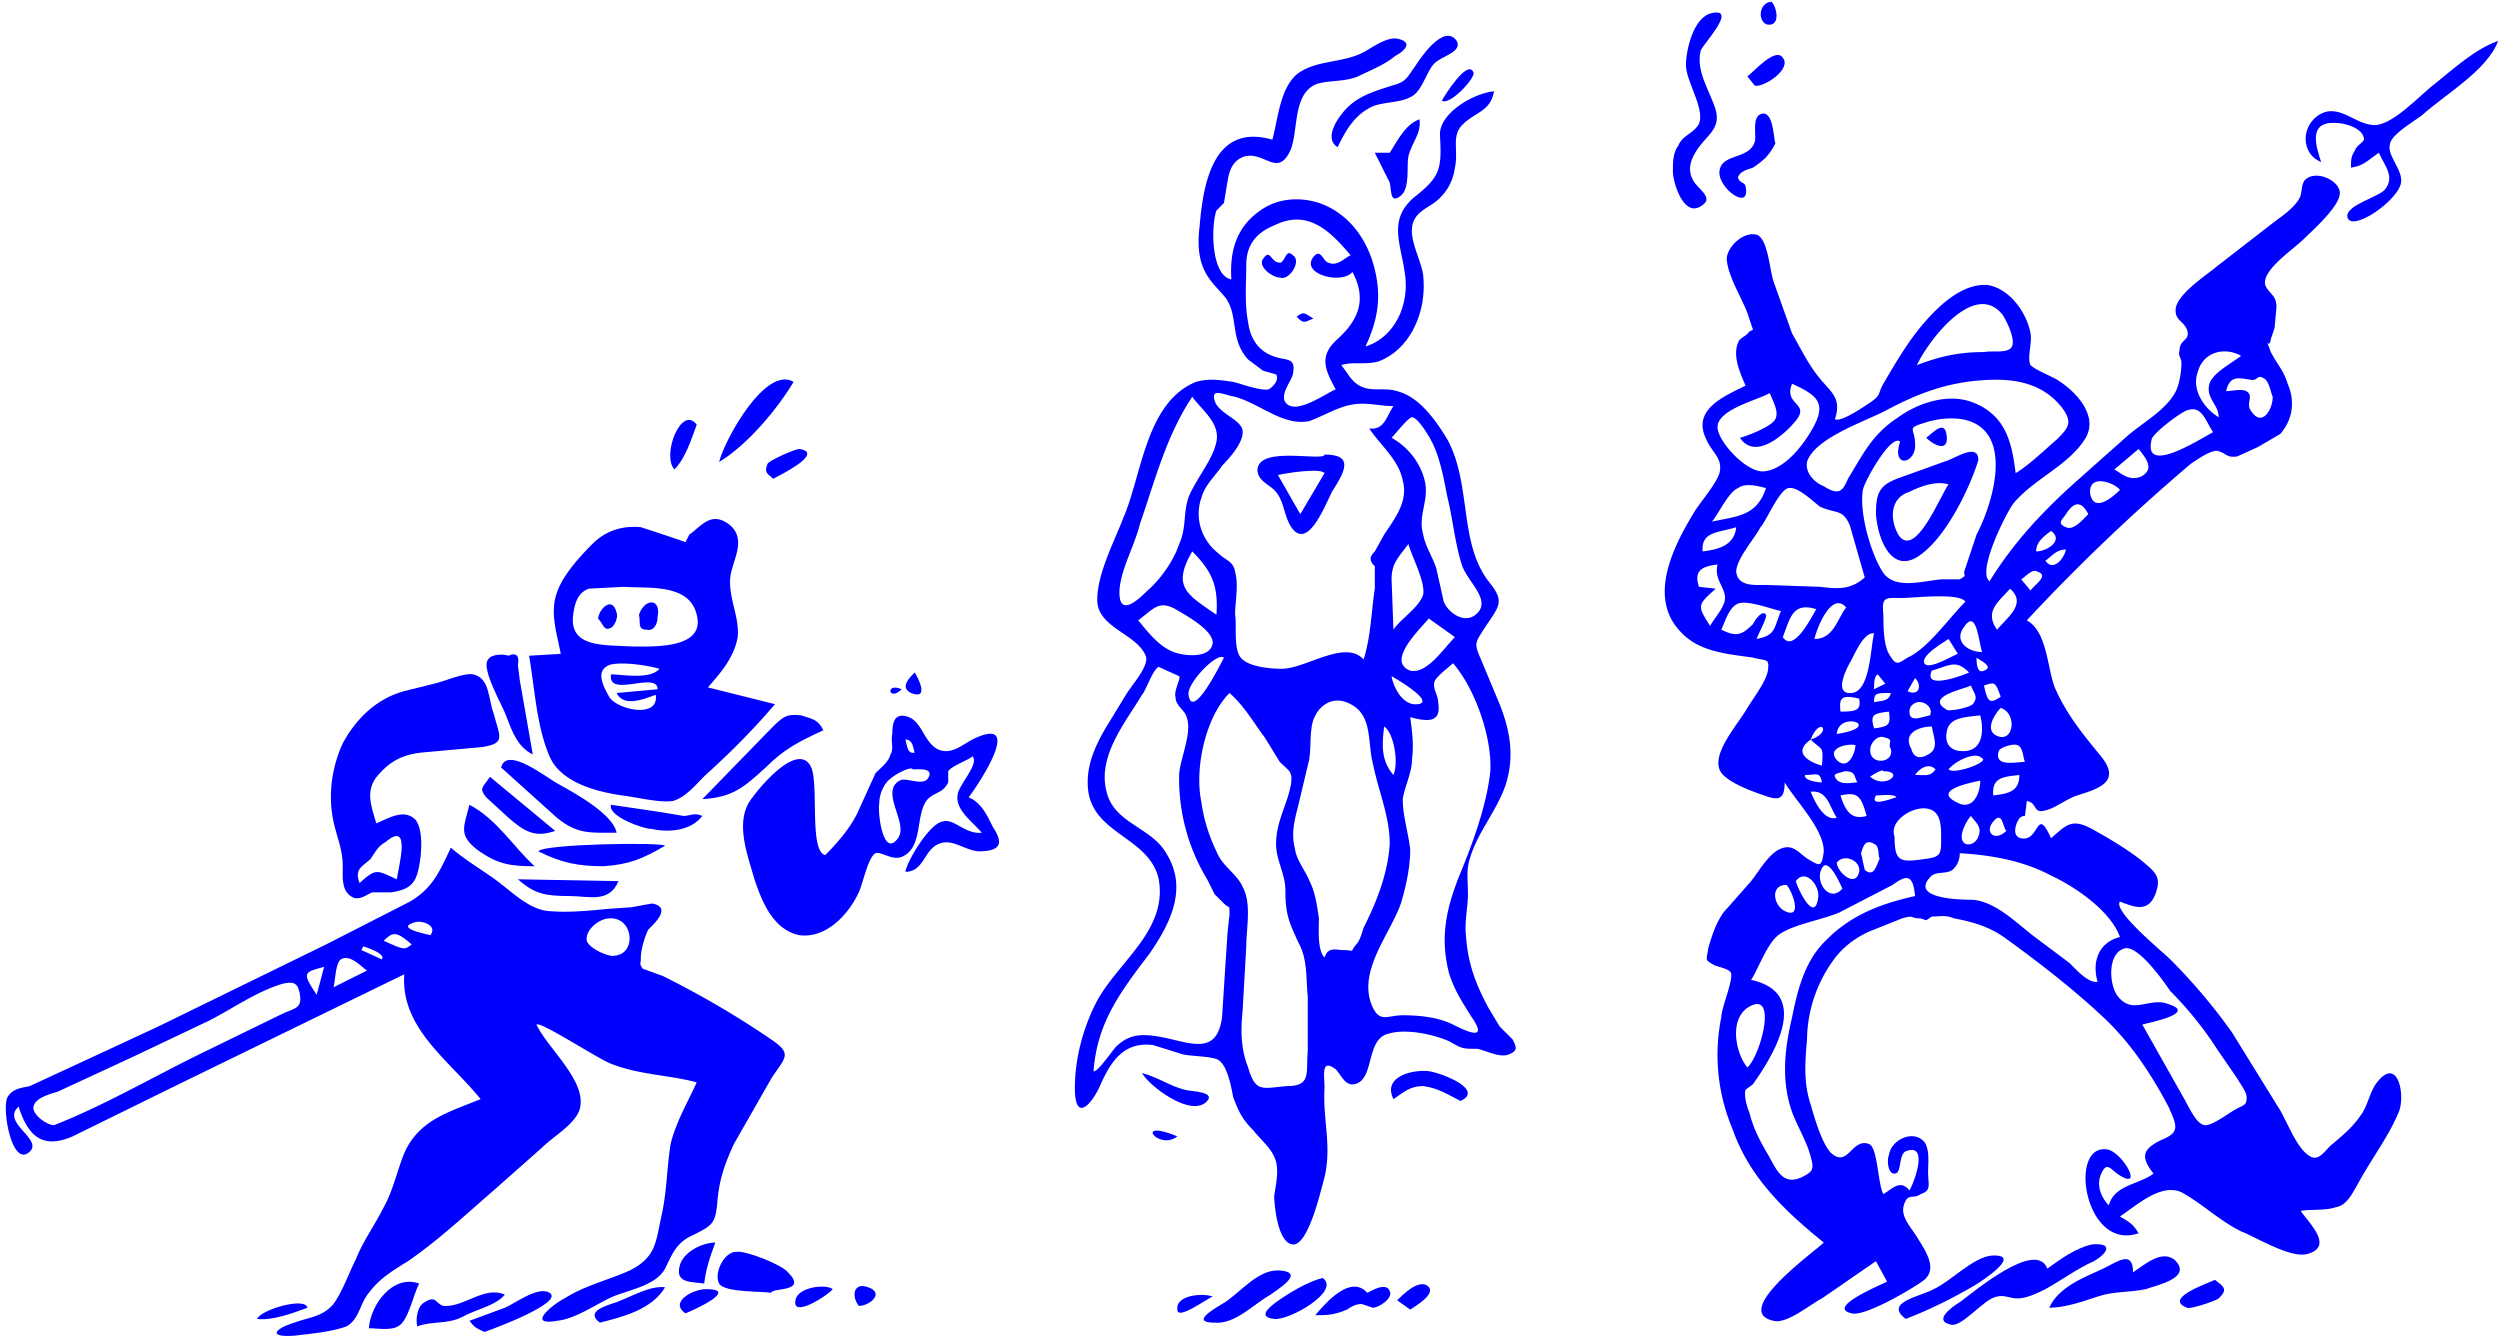 <svg xmlns="http://www.w3.org/2000/svg" preserveAspectRatio="xMidYMax meet" viewBox="0 0 1342 720" width="671" height="360"><g fill="#00F"><path d="M951 1c3 3 5 14-3 12-5-3-3-12 3-12zM937 207c-3-7-7-16-4-23 1-3 4-3 6-6l2-1-3-9c-3-8-10-19-11-28-1-6 8-16 16-14 6 2 7 19 9 25l10 28c4 7 9 17 14 23 6 8 13 11 9 23 3 2 16-7 19-9 6-4 4-5 7-10 7-12 14-24 23-34 8-9 20-20 33-19 12 2 21 15 23 26 1 5-2 13 0 17 3 3 12 6 16 9 9 6 21 19 13 31-9 14-27 21-38 34-4 5-20 37-13 42 13-21 29-38 47-54l27-24c8-7 21-14 26-24 2-4 3-11 3-15 0-3-2-4-1-7 0-6 6-5 4-11-2-5-7-5-6-12 2-8 16-17 22-22l31-24c4-3 10-7 13-12 2-3 1-7 3-10 5-6 18-1 19 6s-15 21-19 25c-6 6-23 17-21 25 2 5 6 5 6 12l-1 11-2 6c-1 7-4-4 0 7 3 6 7 10 9 17 4 9 3 19-4 27l-12 7-11 5c-6 1-6-2-11-3-4 0-11 5-14 7a1028 1028 0 0 0-88 84c11 6 11 26 15 36 6 14 15 25 24 36 12 14 1 18-12 22-6 2-12 7-17 8-7 2-4-4-10-5l-1 8c-2 0-3 1-4 3s-3 8 2 9c10 2 8-18 16 0 8-7 11-11 22-5 9 5 21 12 29 19 6 5 8 8 5 16-4 10-11 7-19 4-4 5 23 27 27 31 12 12 23 25 33 39l26 42c4 7 9 20 15 24 5 4 8-1 12-5 6-5 12-10 16-16 4-5 5-13 9-18 11-14 15 6 12 15-5 13-15 26-22 39-3 5-6 12-12 13-6 2-13 1-19 2 4 6 18 19 4 23-9 3-28-9-36-12-12-6-21-15-32-21-11-5-24 7-33 13 5 3 7 4 10 9-29 10-38-48-17-45 8 1 20 22 7 14-5-3-7-8-10-1-3 6 0 13 4 17 3-11 16-11 24-17-7-9-6-13 4-18 10-4 9-7 4-18-9-17-20-34-35-48-16-15-34-29-52-42-8-6-17-9-28-11-5-2-7-1-12-1l-3 2-3-1c-6 0-3-2-10 0l-15 6c-8 3-15 8-20 14a74 74 0 0 0-16 45c-1 12-2 23 2 35 2 7 6 21 11 26 9 8 11-8 20-5 5 1 5 22 8 27 5-3 9-8 14-2 2-3 11-26-2-21-4 2-2 12-6 12s-4-8-3-10c1-8 13-14 19-7 3 4 2 12 2 16 0 7 2 10-4 12-4 3-7-1-9 6-2 6 4 12 7 17 5 8 11 17 4 23-5 4-32 20-39 18-14-3 15-15 19-17l-6-11-29 20c-6 3-19 14-26 12-23-5 22-37 27-42-21-17-40-35-49-61a102 102 0 0 1-6-60c0-5 7-21 5-24-1-2-7-3-9-4-5-3-4-2-3-9 2-7 4-13 8-19l15-17c4-5 9-14 15-17 8-4 11 3 17 6 5 3 6 3 7-5 0-12-15-27-21-37 0 9-3 10-11 7-6-2-17-6-22-11-9-9 8-27 13-36 3-5 10-14 11-20 1-7-1-5-8-7-14-2-29-3-39-14-18-19-3-47 8-65 4-6 11-14 13-20 2-8-4-11-7-18-8-16 9-23 21-29zm35 190c-10 7-1 12 6 14 1-11 0-8-6-14 12-4 5-13 0 0zm80 61c0 3-1 6-3 8-3 4-10 1-13 5-11 12 19 12 23 12 12 1 23 12 32 19l20 15c3 3 10 11 15 10-3-10 0-21 12-24-5-14-24-27-37-33-15-8-32-11-49-12zm-32-221c-5-4-19 21-20 26-2 12 4 33 10 43 6 11 21 6 32 5h10c5-3 1-1 3-6l6-18c9-17 21-57-8-62-7-1-14 0-20 2-10 3-5 3-5 11 1 11-13 14-8-1zm8 244c-1-11-4-12-12-6l-29 15c-10 4-23 6-31 11-7 4-12 19-16 25 32 7 13 39 1 56l-4 3c-1 3 1 10 2 12 2 8 5 14 9 21 5 8 8 19 19 14 6-3 7-4 5-11-2-8-7-16-10-24-6-17-4-34 0-51 3-15 7-31 19-42 13-13 29-19 47-23zm54-227c8-5 15-12 22-18 6-6 9-9 3-17-10-13-25-16-41-15-20 1-36 7-53 16-11 6-39 15-43 28-1 6 4 11 9 13 8 5 10 3 13-4 8-13 13-24 27-33 11-8 27-13 40-8 18 7 21 22 23 38zm-81 56l-8-28c-4-9-7-6-16-10-4-3-12-11-17-10s-12 18-15 21c-3 6-13 17-13 24 1 8 10 7 16 7l29 1c9 1 16 2 24-5zm149 240l22 39c3 5 7 15 12 15 4 0 13-7 17-9s5-2 5-6c0-3-4-8-5-10l-11-16c-7-11-16-22-25-31-4-6-17-24-24-23-10 2-9 20-4 26 8 10 17 0 27 4 16 5-11 10-14 11zM950 211c-7 4-29 9-28 19 1 8 16 24 25 23 11-1 21-14 26-23 8-14 2-18-11-24-5 12 11 10 1 21-6 7-21 20-29 8 4-1 17-6 19-10s-1-9-3-14zm105 112c-3-5-28-2-34-2-9 0-11-1-10 9 0 5 0 16 3 21 4 7 5 5 10 2 11-5 22-21 31-30zm-26-127c13-5 23-7 36-7 5-1 13 1 15-3s-3-14-5-17c-15-19-40 14-46 27zm-12 253c0 14 3 14 17 12 8-1 8-3 8-11 0-7 0-15-8-16s-20 7-17 15zm171-217c-4-6-6-14-13-12-3 0-20 13-20 16-5 20 27-1 33-4zM938 573c7-6 17-43 0-32-10 7-6 25 0 32zm-14-235c8 4 11 3 17-3 1-2 5-8 7-5 1 1-5 12-5 13 10-2 9-5 13-15-5-1-18-6-23-4s-7 10-9 14zm279-147c-9-5-20-2-23 8-4 10 3 20 11 25 0-7-7-10-5-18 2-6 12-11 17-15zm-8 19c3 0 10-2 12 1 2 2-1 6 1 9 6 10 12 0 12-7-1-2-2-9-5-10-3-2-3 1-6 1-7-1-12-3-14 6zm-132 174c-8 1-17 1-18 9-1 5 1 9 6 10 14 2 14-11 12-19zM948 262c-4-1-11-3-15 0-5 2-10 13-14 18 14-3 24-3 29-18zm-36 53l9 1c-10 9-10 9-3 20 2-4 8-10 8-15 0-6-6-10-4-18-8 1-13 3-10 12zm94 25c-5-1-10 10-12 14-3 5-10 19 0 18s10-24 12-32zm31 50c-6 0-16 3-11 12 1 4 4 6 9 3 6-3 3-9 2-15zm21-22c-4 2-25 6-13 13 1 1 12-1 14-3 3-4 1-5-1-10zm-101-26c6 9 16-12 18-15-13-4-14 5-18 15zm178-90c5 3 8 6 14 4 8-4 3-10-1-15l-13 11zm-72 167c-4 1-27 5-12 12 8 4 12-5 12-12zm9-81c6-7 16-14 7-22-6 7-14 12-7 22zm-81-12c-8-9-16 12-17 17 10 0 12-10 17-17zm-77-30c8-1 17-3 18-13-9 3-19 2-18 13zm50 177c1 4 10 23 12 9 1-7-7-16-12-9zm-5 2c-9 0-7 11-1 14 10 5 4-11 1-14zm179-212c-3-4-17-9-16 2 2 11 13 1 16-2zm-64 117c-3 3-9 12-2 15 9 4 11-12 2-15zm-37-20c-5 11 18 2 20 1-7-7-10-4-20-1zm27-10c-2-6-3-24-10-13-5 7 2 13 10 13zm-49 52c-2-3 2-5-3-6-4-2-8 3-8 6-1 9 13 8 11 0zm31-59c-3 2-15 9-13 13s15-4 18-5l-5-8zm-37 118c-1-2 0-7-3-8-5-3-6 2-7 5l2 9c5 4 6-2 8-6zm-20 16c-1-2-9-21-12-8-1 7 6 15 12 8zm13-39c-3-11-5-13-14-11 3 10 7 13 14 11zm119-162c-3-6-7-8-12 0-2 3-5 5 0 7 4 2 9-4 12-7zm-34 133c-1-2-1-8-4-9-2-1-9 1-10 3-3 9 9 6 14 6zm-17 18c8-1 14-2 14-11-8 1-15 1-14 11zm-84 36c0 5 10 14 12 5 1-6-8-10-12-5zm72-25c-2 2-8 12-3 15 3 1 6-1 7-4 2-5-1-7-4-11zm-12-25c3 3 22-4 18-6-4-4-15 2-18 6zm-50-13c-3-1-16 1-10 8 6 6 10-4 10-8zm40-16c2-4-3-8-7-7-3 1-4 3-4 5 0 6 6 3 11 2zm-64 41c2 5 7 16 14 14-4-6-5-15-14-14zm16-43c9 0 11-1 10-7-9-2-11-1-10 7zm-2 12c26-4 1-13 0 0zm28-12c-9 1-10 2-8 9 8-1 9-2 8-9zm63 64c-2-2-2-11-7-5s1 11 7 5zm24-161c-4 3-8 6-8 11 6 0 15-6 8-11zM997 420c-2-4-1-6-7-6-2 1-6 1-5 3 2 5 9 3 12 3zm14-6c0-2-9 4-7 3 8 7 19-3 7-3zm74-103l5 6c2-3 10-8 4-10-3-2-6 2-9 4zm-20 57c2 9 3 10 9 6-3-8-3-8-9-6zm33-67c4 6 10-1 11-6-5 0-7 3-11 6zm-59 112c-4-4-9 0-11 3 6 0 8 1 11-3zm-32 14c-4 7 10 1 11 1-1-2-9-1-11-1zm17-56c6 3 8-3 4-7l-4 7zm-46 49c-1-6-3-4-9-4-1 3 7 4 9 4zm37-48c-8 0-9 0-9 5 3-1 8 0 9-5zm46-19c0 2 0 9 4 7 6-2-3-6-4-7zm-55 17l6-3-4-5c-2 1-2 5-2 8zM720 196c4 5 6 10 12 12 5 2 12 0 18 2 12 3 21 16 27 26 13 24 6 55 22 76 9 11 6 13-2 25-5 8-6 8-2 17l10 24c6 15 8 29 3 44-5 14-15 25-19 39-2 6-1 12-1 19s-2 15-1 23c1 14 5 25 12 38l6 10 7 7c2 4 3 6-2 8s-12-2-17-3c-8 0-8 0-15-4-9-4-24-7-33-4-12 3-7 25-18 27-5 1-7-5-10-8-8-6-6 3-6 10-1 17 4 31 0 48-2 7-8 34-16 36-9 1-11-21-11-26 1-7 3-15 0-21-2-5-8-10-11-14-6-6-8-10-11-18-1-5-3-17-8-20-3-2-15-2-19-3l-16-5c-16-2-23 9-29 23-5 10-13 18-13 0 0-15 4-31 11-45 11-22 39-39 34-67-5-23-36-24-38-49-1-12 4-23 10-33l11-18c4-6 12-15 10-20-5-12-26-15-26-30 0-14 9-31 14-44 10-23 12-62 39-73 7-2 13-1 20 0 4 1 15 5 19 4 2-1 6-5 4-8l-7-2-8-6c-10-11-5-23-12-33-4-5-9-9-12-16s-3-15-2-23c2-24 8-55 39-46 3-11 4-27 13-35 10-8 25-6 36-12 4-2 13-9 19-7 8 2 2 7-2 9-6 5-14 8-20 11-7 3-15 2-22 4-13 5-10 24-14 35-7 16-14 1-25 4-6 2-8 7-9 13l-2 12-4 4c-3 8-3 35 8 37-1-16 3-29 17-38 11-7 25-6 35-1 12 6 20 17 24 30 5 17 3 30-4 45 16-5 24-23 21-40-2-15-9-28 5-40 14-11 15-15 14-33-1-12 18-23 29-24-2 11-10 11-17 18-6 6-2 14-4 23-1 7-4 13-10 18-5 4-12 6-13 14s5 18 6 26c1 11-1 21-6 30-4 7-10 13-18 16-7 2-14 0-20 2zm28 22c-7 0-14-2-21-1-8 1-16 6-24 9-14 3-26-9-40-13-6-1-13-5-11 2s14 10 15 16-7 15-11 19c-4 6-9 10-11 17-4 11 0 23 9 30 4 4 8 4 9 10 2 7 0 16 0 23 1 5-1 18 3 23s16 6 22 6c13 0 34-16 44-5 4-13 4-25 6-38v-12c-3-3-3-5 0-8l5-9c6-9 13-18 10-29-2-11-12-19-18-28 8 1 9-6 13-12zM587 575c2 1 10-11 12-13 6-6 12-7 20-6 17 2 34 13 37-10l2-31 1-15 1-9c0-6 0-3-3-6l-5-5-4-8a104 104 0 0 1-15-57c1-9 7-22 4-30-1-4-6-6-6-11-1-3 3-10 2-11l-11-5c-3 1-7 13-9 15-9 15-24 33-19 52 4 17 24 19 32 33 12 19 2 38-9 54-16 21-28 37-30 63zm73-203c-13 13-19 41-15 59 1 8 4 18 8 26 3 8 11 12 14 19 5 9 2 22 2 32l-2 35c-1 10-1 20 3 30 4 14 8 11 21 10 13 0 10-7 11-19v-29c-1-10 0-20-5-29-5-11-7-15-7-28 0-9-5-16-5-25 0-12 6-21 8-32 1-7-1-7-6-12l-8-13c-6-8-11-17-19-24zm97 13c1 7 2 15 1 22 0 8-4 15-5 22 0 9 3 18 4 27 0 9-2 19-5 29-6 17-24 37-15 56 4 8 8 4 16 4 9 0 19 1 27 5s19 9 10-4c-5-8-9-14-12-23-5-19-2-34 5-52 7-17 15-38 17-57 1-18-8-44-20-58-2 2-9 7-10 10-1 4 2 7 2 11 2 12-7 10-15 8zm-46 129c2-6 6-4 10-4 7 0 3 2 7-3 2-2 3-6 4-9 7-14 13-29 14-45 0-15-6-28-9-43-3-11 0-26-12-32-11-6-20 3-21 13-1 7 0 13-2 20l-5 21c-2 8-4 15-2 23 1 7 5 11 8 18 3 6 4 13 5 20 0 5-1 17 3 21zm14-377c-11-13-23-25-41-16-10 4-15 11-15 21s-1 21 1 31c1 8 5 15 13 18 7 3 13 0 11 10-1 4-8 12-3 16 6 5 21-6 26-8-6-11-9-18 1-27 11-10 16-21 8-36-6 7-28 1-21-8 4-5 5 2 8 3 5 2 8-2 12-4zm-85 76c-14 21-20 45-28 68-3 12-10 24-11 35-1 15 8 8 15 1 7-6 14-16 17-25 4-9 2-16 5-25 4-10 13-20 15-30s-8-17-13-24zm107 22c9 5 16 14 18 24s-4 18-1 28c1 6 5 12 7 18l4 18c3 7 13 13 19 5 5-7-6-16-9-24-4-12-5-25-8-37-2-10-4-22-9-31-1-2-7-12-10-12-2 0-9 9-11 11zm-136 98c5 6 11 14 19 17 5 2 20 4 21-5 0-7-15-15-20-18-9-5-12 0-20 6zm137 5c4-6 14-12 16-19 1-7-6-20-8-27-5 7-9 10-9 19l1 27zm19-6c-5 6-23 23-10 28 9 2 18-12 24-18l-14-10zm-114-2c1-15-2-23-13-34-11 19-3 23 13 34zm4 23c-4-3-20 14-19 20 2 14 17-16 19-20zm86 37c-1 9-2 18 5 26 3-7 0-23-5-26zm4-27c1 6 6 16 14 15 10-1-12-14-14-15zM374 581c-15-4-31-4-46-10-6-2-38-23-40-21 6 13 28 31 23 46-3 8-14 14-20 20l-26 23c-15 13-30 27-46 38-8 5-15 9-21 17-5 6-5 14-12 18-8 3-20 4-28 5-15 1-10-4 0-7 8-3 15-3 21-10 5-7 8-16 12-24 4-10 10-18 15-28 5-9 7-19 11-29 8-18 24-22 41-29-17-21-43-38-41-67L98 581l-59 29c-16 7-24 0-29-16-10 9 15 18 5 25-9 6-14-24-11-30 3-5 8-5 12-6a24858 24858 0 0 0 69-32l90-44 45-23c12-7 16-16 22-29 8 7 17 12 25 18s17 15 27 16 21 0 31-1l14-1 11-2c11 2 1 11-2 14-2 4-4 11-4 15s-1 3 1 6l11 4c20 10 39 21 58 34 12 8 7 10 0 21l-20 35c-5 11-8 19-9 32-1 11-3 12-13 17-9 4-11 10-15 18-5 9-18 11-28 15-9 4-20 12-30 13-17 3-2-9 4-12 11-7 24-10 35-15 14-7 14-15 17-29 3-13 3-27 5-39 3-12 9-22 14-33zM29 604c28-11 55-27 82-40l41-20c7-3 10-3 9-10s-4-7-9-6c-14 4-28 14-40 20l-40 19-41 19c-3 1-12 3-13 8-1 4 7 10 11 10zm298-111c-5 0-13 6-12 12 1 4 12 9 15 8 12-1 10-21-3-20zm-130 28c-3-2-9-9-14-6-3 2-3 12-4 15l18-9zm-27 13l4-15c-11 3-12 3-4 15zm61-32c4-5-4-8-8-7-11 3 4 6 8 7zm-10 5c-8-7-10-7-15-2 11 5 11 5 15 2zm-26 1l-1 2 11 5c2-3-7-6-10-7zM284 352l17-1c-2-11-6-22-2-33 3-9 12-19 19-26s16-10 26-9a1157 1157 0 0 1 24 8l2-4c7-5 12-13 22-5 9 8 1 19 0 28-1 11 5 21 4 32-2 11-9 19-16 27l36 9c-11 13-23 25-35 36-6 5-12 14-20 16-7 1-19-2-27-3-14-2-33-7-39-21-7-16-8-37-11-54zm51-37l-19 1c-5 2-7 6-8 12-4 20 16 18 30 19 11 0 41 2 36-17-4-17-26-14-39-15zm18 55c0-10-27 5-25-8 6 0 21 3 26-3-7-2-21-4-27-2-7 3-4 10 0 17s27 12 25-1c-6 2-17 7-21-1l22-2zM443 459c6-6 13-14 17-22l10-22c3-3 7-6 8-10 2-3 0-7 1-11 0-6 1-12 9-9 7 3 8 13 15 17 8 4 14-3 21-6 25-11 2 24-4 32 7 3 10 10 13 16 6 9 4 13-8 13-8-1-14-7-21-4-8 3-8 15-18 15 1-6 13-26 20-27 6-2 12 7 21 6-5-6-14-12-13-20 0-5 12-17 8-21-2 2-11 5-13 8v6c-3 6-7 5-11 9-7 8-2 26-14 31-5 2-11-3-14-2-4 2-7 17-9 21-5 11-17 25-32 23-14-3-20-18-24-30-4-14-11-32-1-44 5-7 24-29 31-17 5 8-1 46 8 48zm47-46c-1-2-10 3-12 5-4 3-6 9-6 13-1 5 2 30 10 19 6-8-10-25 1-31 3-2 12 3 15-1 4-6-5-5-8-5zm-4-16c1 3 1 8 5 7-1-3-1-7-5-7z"/><path d="M202 442c7-3 15-8 21-2 5 6 3 23 1 29-2 7-7 9-14 10h-10c-3 1-6 4-10 3-7-3-6-11-6-17 0-9-3-15-5-24-3-14-1-29 5-42 7-13 18-24 33-28l16-4c5-1 16-6 21-5 9 2 8 13 11 21 3 12 7 16-6 18l-33 3c-9 1-16 4-23 12s-4 16-1 26zm11 30c1-7 8-32-6-20-4 2-6 6-8 9-4 4-9 5-6 13 9-8 9-7 20-2zM1277 82c-6 4-8 7-15 8 0-4 0-6 2-9 1-3 4-4 5-6 0-6-10-9-15-9-15-1-11 12-8 21-10-4-11-17-3-24 11-9 20 3 30 4 10 2 26-16 34-22 10-8 22-19 34-23-6 16-29 29-41 40-4 3-16 10-17 15-2 6 6 13 6 20 0 10-28 29-29 19 0-6 16-10 20-14 6-7 0-13-3-20zM1099 681c7-5 15-11 24-13 12-1 8 5 1 9-9 4-17 10-26 15-4 2-10 5-15 5-4 0-7-2-11-1-7 1-19 17-25 15-9-2 0-9 5-12 7-5 41-34 47-18zM898 92c0-5 0-10 3-14 2-5 7-6 10-10 6-7-6-24-6-33 0-8 4-26 14-28 14-3-5 17-6 20-3 11 5 22 8 32 3 11-6 14-11 23-3 5-4 10-1 15 2 4 11 9 5 13-10 8-16-12-16-18zM1145 683c6-4 15-12 22-7 11 10-10 14-15 16-10 2-17 1-26 4s-18 6-26 6c5-11 18-16 29-21 8-4 16-10 16 2zM377 429l37-38c6-6 8-8 16-7 6 2 9 2 12 8-13 6-21 10-31 20-12 11-18 16-34 17zM269 412c3-12 25 6 31 9 9 5 29 16 31 26-14 0-21 1-32-8l-30-27zM718 79c-8-5 1-17 5-21 7-7 15-9 24-12 8-2 8-4 13-11 2-3 15-23 22-13 3 6-8 8-12 12s-6 13-11 17c-7 5-17 3-24 7-9 5-13 13-17 21zM286 405c-8-4-11-12-14-20-2-6-14-26-10-31 2-3 8-3 11-2 4-2 6 0 5 5l1 8 7 40zM414 694c-5-1-25 0-28-5-3-6 3-17 9-17 5-1 25 7 28 11 11 11-9 8-9 11zM357 454c-12 7-19 10-33 11-14 0-23-2-35-8 2-4 67-5 68-3zM252 432c15 8 23 22 35 33-13 0-20-1-31-9-10-8-7-12-4-24z"/><path d="M1023 708c-12-9 8-12 15-16 9-4 21-17 31-18 17-1-4 13-9 16-12 7-24 13-37 18zM953 77c-3 6-6 9-12 13-3 1-7 2-8 5 0 3 4 3 4 5 3 14-15 1-14-8 1-10 16-6 19-16 1-3-2-14 4-15s6 13 7 16zM652 710c-13 0-1-7 4-10 9-5 19-19 31-18 14 1-1 10-5 13-9 5-19 16-30 15zM426 205c-9 15-25 34-40 43 3-12 25-52 40-43zM224 712c-1-4 0-11 4-13 6-4 6 1 10 2 11 1 22-11 33-6-5 6-16 8-23 12-8 4-16 2-24 5zM746 82c4-6 8-15 16-18 1 8-4 12-6 20-1 5 1 17-4 21-6 5-5-3-6-7l-8-16h8zM263 417l35 29c-11 4-17 0-25-7l-12-11c-4-5-2-5 2-11zM198 713c1-13 13-29 27-24-3 6-5 16-9 21s-12 3-18 3zM332 473c-5 12-16 8-26 8-13 0-19-1-28-9l54 1zM784 591c-6-3-12-7-20-8-7 0-10 3-16 7-6-12 10-16 19-15 7 1 30 10 17 16zM260 715c-4-2-5-2-8-6l19-7c5-2 18-12 24-8 8 5-29 19-35 21zM734 694c2-1 10-6 12-1 2 4-6 9-9 9l-6-2c-3 0-5 1-8 3-7 3-11 3-17 3 6-7 19-22 28-12zM328 432l27 4 12 2c3 0 6-2 10 0-6 8-18 9-27 7-5 0-24-7-22-13zM710 686c10 7-18 23-26 22-9-1-3-6 1-9 7-5 17-11 25-13zM322 710c-8-6 3-9 9-11 8-3 18-9 26-8-7 12-23 16-35 19zM384 667c-3 8-5 14-6 22-7-1-16 0-13-10 2-7 12-12 19-12zM613 576c8 2 15 7 23 9 4 1 18 1 11 7-9 7-30-9-34-16zM374 228c-3 8-6 18-12 24-7-8 4-35 12-24zM1189 687c5 4 7 5 2 10-1 1-15 6-17 5-13-5 11-13 15-15zM415 257c-3-3-5-3-3-8 1-2 15-8 17-8 14 2-10 14-14 16zM942 46l-4-5c3-2 15-16 19-10 5 6-10 16-15 15zM368 705c-9-6 4-13 11-13 18 0-6 11-11 13zM757 703l-7-5c3-3 11-11 16-8 6 4-6 11-9 13zM447 692c-2 3-22 16-20 6 1-7 16-9 20-6zM774 54c1-2 14-23 17-15 1 3-13 18-17 15zM165 702c-8 3-19 7-27 6 2-5 26-12 27-6zM651 696c-3 1-19 13-19 7-1-8 14-9 19-7zM461 701c-4-5-3-13 5-10 9 3 1 10-5 10zM632 610c-10 8-24-10 0 0zM491 361c2 3 8 15-2 11-6-3-1-8 2-11zM484 370c-7 7-9-4 0 0zM1062 247c-5 16-17 40-30 50-16 13-24-7-25-21 0-12 2-16 14-20l25-9c5-2 16-9 16 0zm-16 13c-7-2-15 1-21 4-10 3-11 14-6 23 9 14 23-22 27-27zM1034 235c4-3 10-10 11-1s-7 5-11 1zM711 244c16 0 11 9 4 20-4 8-14 34-23 17-3-6-3-13-8-18-3-3-9-5-9-11 1-13 36-4 36-8zm0 10c-2-3-21 0-25 1l12 21 13-22zM687 149c-4 0-12-6-9-10 4-6 4 2 9 2 3 0 3-8 7-4 5 3-2 14-7 12zM705 171c-5 2-5 3-9-1 4-3 4-2 9 1zM343 330c3-9 12-9 10 1 0 4-2 8-6 7-5 0-3-4-4-8zM321 332c1-6 8-12 10-3 1 2-1 7-3 8-4 2-4-2-7-5z"/></g></svg>
